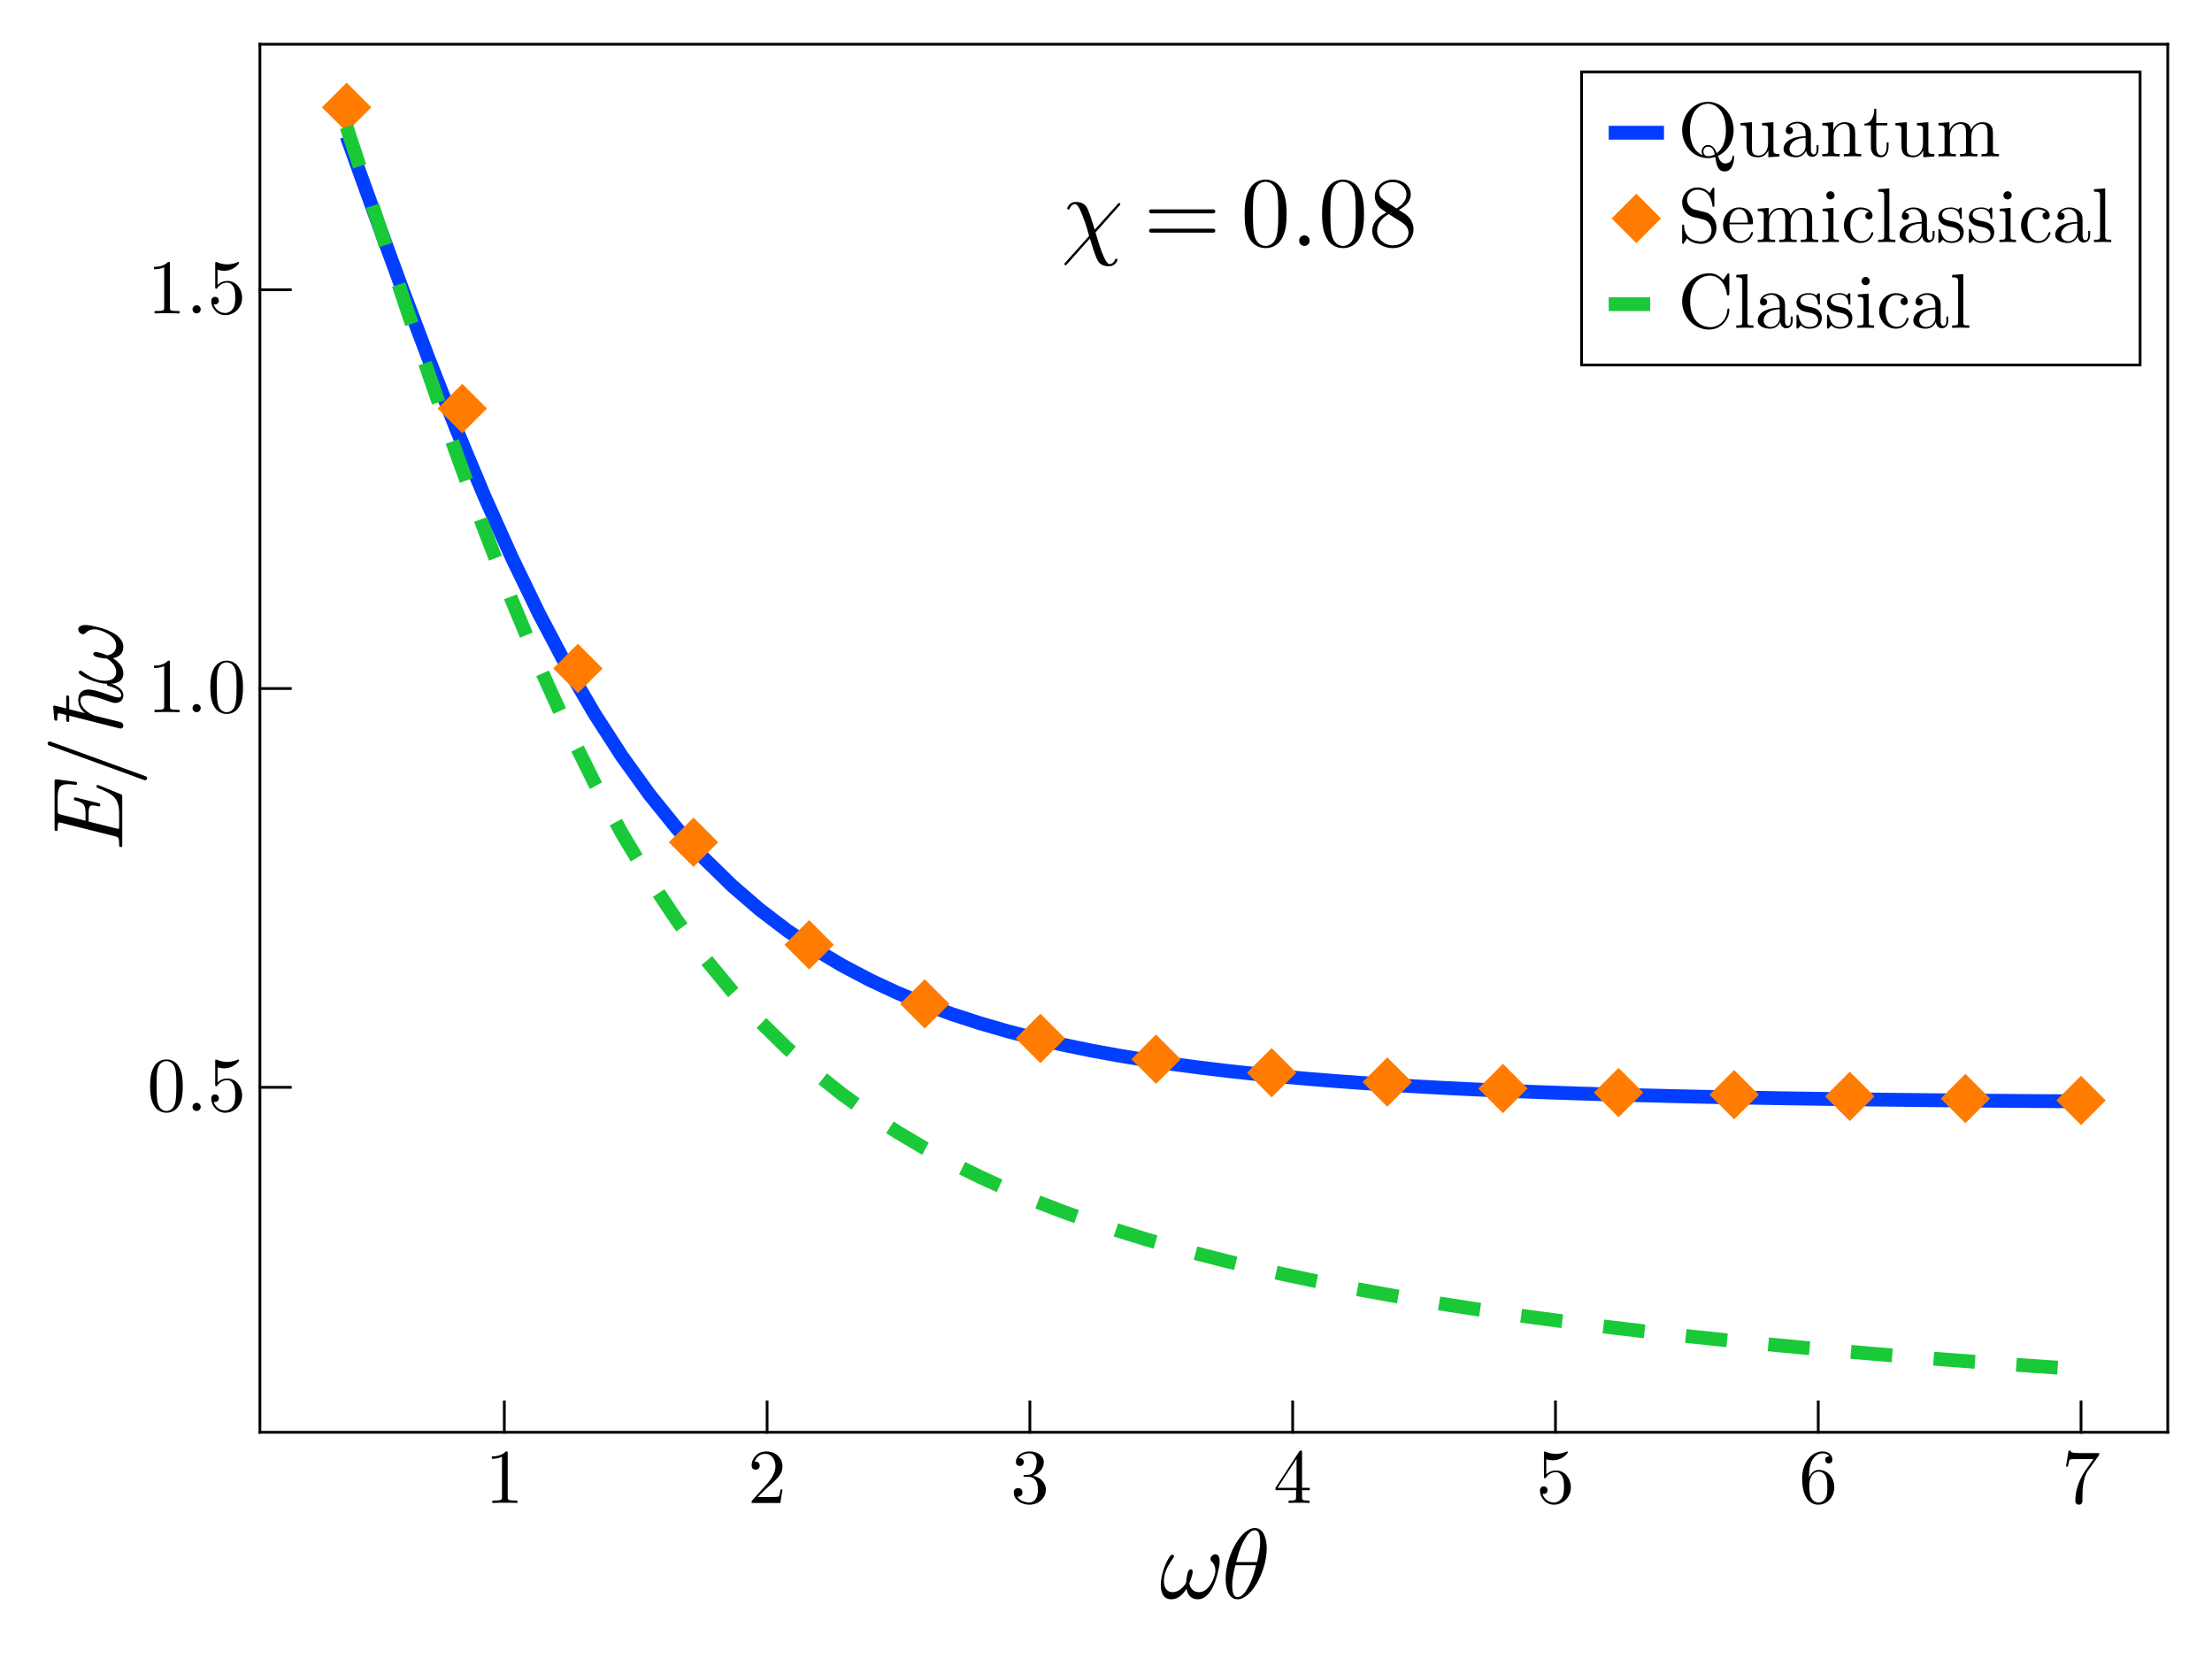 <?xml version="1.0" encoding="UTF-8"?>
<svg xmlns="http://www.w3.org/2000/svg" xmlns:xlink="http://www.w3.org/1999/xlink" width="600pt" height="450pt" viewBox="0 0 600 450" version="1.1">
<defs>
<g>
<symbol overflow="visible" id="glyph0-0-wFSMf6mj">
<path style="stroke:none;" d=""/>
</symbol>
<symbol overflow="visible" id="glyph0-1-wFSMf6mj">
<path style="stroke:none;" d="M 16.312 -10.047 C 16.312 -10.75 16.172 -11.344 15.766 -11.688 C 15.609 -11.859 15.391 -11.938 15.141 -11.938 C 14.828 -11.938 14.469 -11.766 14.203 -11.5 C 13.953 -11.234 13.828 -10.938 13.828 -10.641 C 13.828 -10.375 13.938 -10.156 14.125 -9.969 C 14.797 -9.375 15.141 -8.531 15.141 -7.594 C 15.141 -7.266 15.125 -6.906 15.031 -6.594 C 14.422 -4.125 12.859 -1.641 10.719 -1.641 C 9.203 -1.641 8.312 -2.672 8.078 -4.078 C 8.422 -4.828 8.688 -5.641 8.891 -6.453 C 8.938 -6.703 8.984 -6.938 8.984 -7.156 C 8.984 -7.562 8.859 -7.859 8.484 -7.859 C 7.969 -7.859 7.688 -7.188 7.562 -6.594 C 7.344 -5.75 7.234 -4.938 7.203 -4.156 C 6.312 -2.703 5.016 -1.641 3.531 -1.641 C 1.891 -1.641 1.188 -3 1.188 -4.703 C 1.188 -5.234 1.266 -5.859 1.406 -6.453 C 1.812 -8.078 2.781 -9.578 3.812 -11.016 C 3.891 -11.125 3.938 -11.266 3.938 -11.359 C 3.938 -11.531 3.828 -11.656 3.703 -11.75 C 3.625 -11.797 3.531 -11.797 3.453 -11.797 C 3.297 -11.797 3.109 -11.719 2.969 -11.562 C 1.859 -10.016 1.188 -8.281 0.75 -6.594 C 0.484 -5.562 0.344 -4.516 0.344 -3.562 C 0.344 -1.375 1.141 0.297 3.188 0.297 C 4.891 0.297 6.297 -0.891 7.312 -2.562 C 7.609 -0.891 8.562 0.297 10.375 0.297 C 13.172 0.297 14.875 -3.188 15.688 -6.453 C 15.984 -7.609 16.312 -8.969 16.312 -10.047 Z M 16.312 -10.047 "/>
</symbol>
<symbol overflow="visible" id="glyph0-2-wFSMf6mj">
<path style="stroke:none;" d="M 19.5 -9.375 C 19.5 -9.672 19.25 -9.906 18.953 -9.906 L 2.047 -9.906 C 1.75 -9.906 1.516 -9.672 1.516 -9.375 C 1.516 -9.078 1.75 -8.828 2.047 -8.828 L 18.953 -8.828 C 19.25 -8.828 19.5 -9.078 19.5 -9.375 Z M 19.5 -4.125 C 19.5 -4.422 19.25 -4.672 18.953 -4.672 L 2.047 -4.672 C 1.75 -4.672 1.516 -4.422 1.516 -4.125 C 1.516 -3.828 1.75 -3.594 2.047 -3.594 L 18.953 -3.594 C 19.25 -3.594 19.5 -3.828 19.5 -4.125 Z M 19.5 -4.125 "/>
</symbol>
<symbol overflow="visible" id="glyph0-3-wFSMf6mj">
<path style="stroke:none;" d="M 12.422 -8.641 C 12.422 -10.797 12.281 -12.953 11.344 -14.953 C 10.094 -17.547 7.891 -17.984 6.75 -17.984 C 5.125 -17.984 3.156 -17.281 2.047 -14.766 C 1.188 -12.906 1.047 -10.797 1.047 -8.641 C 1.047 -6.609 1.156 -4.188 2.266 -2.141 C 3.422 0.047 5.406 0.594 6.719 0.594 C 8.188 0.594 10.234 0.031 11.422 -2.531 C 12.281 -4.406 12.422 -6.5 12.422 -8.641 Z M 10.172 -8.969 C 10.172 -6.938 10.172 -5.109 9.875 -3.375 C 9.484 -0.812 7.938 0 6.719 0 C 5.672 0 4.078 -0.672 3.594 -3.266 C 3.297 -4.891 3.297 -7.375 3.297 -8.969 C 3.297 -10.688 3.297 -12.469 3.516 -13.938 C 4.016 -17.141 6.047 -17.391 6.719 -17.391 C 7.609 -17.391 9.391 -16.906 9.906 -14.234 C 10.172 -12.719 10.172 -10.672 10.172 -8.969 Z M 10.172 -8.969 "/>
</symbol>
<symbol overflow="visible" id="glyph1-0-wFSMf6mj">
<path style="stroke:none;" d=""/>
</symbol>
<symbol overflow="visible" id="glyph1-1-wFSMf6mj">
<path style="stroke:none;" d="M 12.281 -13.5 C 12.281 -15.281 11.797 -19.031 9.047 -19.031 C 5.297 -19.031 1.141 -11.422 1.141 -5.234 C 1.141 -2.703 1.922 0.297 4.375 0.297 C 8.188 0.297 12.281 -7.453 12.281 -13.5 Z M 10.5 -15.172 C 10.5 -13.844 10.281 -12.469 9.641 -9.797 L 4 -9.797 C 4.453 -11.531 5 -13.688 6.078 -15.609 C 6.797 -16.922 7.797 -18.438 9.016 -18.438 C 10.344 -18.438 10.5 -16.719 10.5 -15.172 Z M 9.391 -8.938 C 9.094 -7.688 8.531 -5.406 7.5 -3.453 C 6.562 -1.625 5.531 -0.297 4.375 -0.297 C 3.484 -0.297 2.922 -1.078 2.922 -3.594 C 2.922 -4.719 3.078 -6.297 3.781 -8.938 Z M 9.391 -8.938 "/>
</symbol>
<symbol overflow="visible" id="glyph2-0-wFSMf6mj">
<path style="stroke:none;" d=""/>
</symbol>
<symbol overflow="visible" id="glyph2-1-wFSMf6mj">
<path style="stroke:none;" d="M 8.797 0 L 8.797 -0.656 L 8.125 -0.656 C 6.234 -0.656 6.172 -0.875 6.172 -1.656 L 6.172 -13.438 C 6.172 -13.938 6.172 -13.984 5.688 -13.984 C 4.391 -12.641 2.547 -12.641 1.875 -12.641 L 1.875 -11.984 C 2.281 -11.984 3.531 -11.984 4.625 -12.531 L 4.625 -1.656 C 4.625 -0.906 4.562 -0.656 2.672 -0.656 L 2 -0.656 L 2 0 C 2.734 -0.062 4.562 -0.062 5.391 -0.062 C 6.234 -0.062 8.062 -0.062 8.797 0 Z M 8.797 0 "/>
</symbol>
<symbol overflow="visible" id="glyph2-2-wFSMf6mj">
<path style="stroke:none;" d="M 9.422 -3.656 L 8.906 -3.656 C 8.797 -3.031 8.656 -2.094 8.438 -1.781 C 8.297 -1.609 6.906 -1.609 6.453 -1.609 L 2.672 -1.609 L 4.891 -3.781 C 8.172 -6.672 9.422 -7.812 9.422 -9.906 C 9.422 -12.312 7.531 -13.984 4.984 -13.984 C 2.609 -13.984 1.047 -12.047 1.047 -10.188 C 1.047 -9.016 2.094 -9.016 2.156 -9.016 C 2.516 -9.016 3.25 -9.266 3.25 -10.125 C 3.25 -10.672 2.875 -11.219 2.141 -11.219 C 1.969 -11.219 1.938 -11.219 1.875 -11.188 C 2.359 -12.562 3.484 -13.328 4.703 -13.328 C 6.609 -13.328 7.516 -11.641 7.516 -9.906 C 7.516 -8.234 6.469 -6.578 5.312 -5.266 L 1.281 -0.781 C 1.047 -0.547 1.047 -0.5 1.047 0 L 8.844 0 Z M 9.422 -3.656 "/>
</symbol>
<symbol overflow="visible" id="glyph2-3-wFSMf6mj">
<path style="stroke:none;" d="M 9.594 -3.594 C 9.594 -5.312 8.281 -6.953 6.094 -7.391 C 7.812 -7.953 9.031 -9.422 9.031 -11.094 C 9.031 -12.812 7.188 -13.984 5.172 -13.984 C 3.047 -13.984 1.453 -12.719 1.453 -11.125 C 1.453 -10.438 1.906 -10.031 2.516 -10.031 C 3.172 -10.031 3.594 -10.5 3.594 -11.109 C 3.594 -12.156 2.609 -12.156 2.281 -12.156 C 2.938 -13.188 4.328 -13.469 5.078 -13.469 C 5.938 -13.469 7.094 -13 7.094 -11.109 C 7.094 -10.859 7.062 -9.641 6.516 -8.719 C 5.875 -7.703 5.172 -7.641 4.641 -7.625 C 4.469 -7.609 3.969 -7.562 3.828 -7.562 C 3.656 -7.531 3.5 -7.516 3.5 -7.312 C 3.5 -7.078 3.656 -7.078 4.016 -7.078 L 4.938 -7.078 C 6.656 -7.078 7.438 -5.656 7.438 -3.594 C 7.438 -0.734 5.984 -0.125 5.062 -0.125 C 4.156 -0.125 2.578 -0.484 1.844 -1.719 C 2.578 -1.609 3.234 -2.078 3.234 -2.875 C 3.234 -3.641 2.672 -4.047 2.062 -4.047 C 1.547 -4.047 0.875 -3.766 0.875 -2.828 C 0.875 -0.922 2.828 0.469 5.125 0.469 C 7.688 0.469 9.594 -1.453 9.594 -3.594 Z M 9.594 -3.594 "/>
</symbol>
<symbol overflow="visible" id="glyph2-4-wFSMf6mj">
<path style="stroke:none;" d="M 9.594 -4.281 C 9.594 -6.953 7.734 -8.969 5.391 -8.969 C 3.969 -8.969 3.188 -7.891 2.766 -6.891 L 2.766 -7.391 C 2.766 -12.703 5.375 -13.469 6.453 -13.469 C 6.953 -13.469 7.828 -13.328 8.297 -12.625 C 7.984 -12.625 7.141 -12.625 7.141 -11.672 C 7.141 -11.031 7.641 -10.703 8.109 -10.703 C 8.438 -10.703 9.078 -10.906 9.078 -11.719 C 9.078 -12.984 8.141 -13.984 6.406 -13.984 C 3.719 -13.984 0.875 -11.281 0.875 -6.641 C 0.875 -1.031 3.312 0.469 5.266 0.469 C 7.609 0.469 9.594 -1.516 9.594 -4.281 Z M 7.703 -4.312 C 7.703 -3.297 7.703 -2.25 7.344 -1.484 C 6.719 -0.234 5.75 -0.125 5.266 -0.125 C 3.953 -0.125 3.312 -1.391 3.188 -1.703 C 2.812 -2.688 2.812 -4.375 2.812 -4.75 C 2.812 -6.391 3.484 -8.484 5.375 -8.484 C 5.719 -8.484 6.672 -8.484 7.328 -7.188 C 7.703 -6.406 7.703 -5.328 7.703 -4.312 Z M 7.703 -4.312 "/>
</symbol>
<symbol overflow="visible" id="glyph2-5-wFSMf6mj">
<path style="stroke:none;" d="M 10.188 -13.531 L 5.078 -13.531 C 2.516 -13.531 2.484 -13.797 2.391 -14.203 L 1.875 -14.203 L 1.172 -9.875 L 1.703 -9.875 C 1.766 -10.203 1.953 -11.531 2.219 -11.781 C 2.375 -11.906 4.016 -11.906 4.281 -11.906 L 8.625 -11.906 L 6.281 -8.594 C 4.391 -5.75 3.703 -2.828 3.703 -0.688 C 3.703 -0.484 3.703 0.469 4.656 0.469 C 5.625 0.469 5.625 -0.484 5.625 -0.688 L 5.625 -1.766 C 5.625 -2.922 5.688 -4.078 5.859 -5.203 C 5.938 -5.688 6.234 -7.5 7.156 -8.797 L 10 -12.781 C 10.188 -13.047 10.188 -13.078 10.188 -13.531 Z M 10.188 -13.531 "/>
</symbol>
<symbol overflow="visible" id="glyph2-6-wFSMf6mj">
<path style="stroke:none;" d="M 9.656 -6.719 C 9.656 -8.406 9.562 -10.078 8.812 -11.641 C 7.859 -13.656 6.125 -13.984 5.25 -13.984 C 3.984 -13.984 2.453 -13.438 1.594 -11.484 C 0.922 -10.031 0.812 -8.406 0.812 -6.719 C 0.812 -5.141 0.906 -3.25 1.766 -1.656 C 2.672 0.047 4.203 0.469 5.234 0.469 C 6.359 0.469 7.953 0.016 8.891 -1.969 C 9.562 -3.422 9.656 -5.062 9.656 -6.719 Z M 7.922 -6.969 C 7.922 -5.391 7.922 -3.969 7.688 -2.625 C 7.375 -0.625 6.172 0 5.234 0 C 4.406 0 3.172 -0.531 2.797 -2.547 C 2.562 -3.797 2.562 -5.734 2.562 -6.969 C 2.562 -8.312 2.562 -9.703 2.734 -10.844 C 3.125 -13.328 4.703 -13.531 5.234 -13.531 C 5.922 -13.531 7.312 -13.141 7.703 -11.062 C 7.922 -9.891 7.922 -8.297 7.922 -6.969 Z M 7.922 -6.969 "/>
</symbol>
<symbol overflow="visible" id="glyph2-7-wFSMf6mj">
<path style="stroke:none;" d="M 9.422 -4.219 C 9.422 -6.719 7.703 -8.812 5.438 -8.812 C 4.438 -8.812 3.531 -8.484 2.766 -7.75 L 2.766 -11.844 C 3.188 -11.719 3.891 -11.578 4.562 -11.578 C 7.141 -11.578 8.609 -13.484 8.609 -13.75 C 8.609 -13.875 8.547 -13.984 8.406 -13.984 C 8.406 -13.984 8.344 -13.984 8.234 -13.922 C 7.812 -13.734 6.781 -13.312 5.375 -13.312 C 4.531 -13.312 3.562 -13.469 2.578 -13.906 C 2.422 -13.969 2.328 -13.969 2.328 -13.969 C 2.125 -13.969 2.125 -13.797 2.125 -13.469 L 2.125 -7.25 C 2.125 -6.859 2.125 -6.703 2.422 -6.703 C 2.562 -6.703 2.609 -6.766 2.688 -6.891 C 2.922 -7.219 3.703 -8.359 5.391 -8.359 C 6.484 -8.359 7.016 -7.391 7.188 -7.016 C 7.516 -6.234 7.562 -5.422 7.562 -4.375 C 7.562 -3.641 7.562 -2.375 7.062 -1.484 C 6.547 -0.672 5.781 -0.125 4.812 -0.125 C 3.281 -0.125 2.078 -1.234 1.719 -2.484 C 1.781 -2.453 1.844 -2.438 2.078 -2.438 C 2.766 -2.438 3.125 -2.969 3.125 -3.469 C 3.125 -3.969 2.766 -4.5 2.078 -4.5 C 1.781 -4.5 1.047 -4.344 1.047 -3.375 C 1.047 -1.578 2.5 0.469 4.844 0.469 C 7.281 0.469 9.422 -1.547 9.422 -4.219 Z M 9.422 -4.219 "/>
</symbol>
<symbol overflow="visible" id="glyph3-0-wFSMf6mj">
<path style="stroke:none;" d=""/>
</symbol>
<symbol overflow="visible" id="glyph3-1-wFSMf6mj">
<path style="stroke:none;" d="M 9.891 -3.469 L 9.891 -4.109 L 7.797 -4.109 L 7.797 -13.672 C 7.797 -14.094 7.797 -14.219 7.453 -14.219 C 7.266 -14.219 7.203 -14.219 7.031 -13.969 L 0.594 -4.109 L 0.594 -3.469 L 6.172 -3.469 L 6.172 -1.641 C 6.172 -0.875 6.125 -0.656 4.578 -0.656 L 4.141 -0.656 L 4.141 0 C 5 -0.062 6.094 -0.062 6.969 -0.062 C 7.859 -0.062 8.969 -0.062 9.828 0 L 9.828 -0.656 L 9.391 -0.656 C 7.828 -0.656 7.797 -0.875 7.797 -1.641 L 7.797 -3.469 Z M 6.297 -4.109 L 1.172 -4.109 L 6.297 -11.953 Z M 6.297 -4.109 "/>
</symbol>
<symbol overflow="visible" id="glyph3-2-wFSMf6mj">
<path style="stroke:none;" d="M 4.031 -1.109 C 4.031 -1.719 3.531 -2.219 2.922 -2.219 C 2.312 -2.219 1.812 -1.719 1.812 -1.109 C 1.812 -0.5 2.312 0 2.922 0 C 3.531 0 4.031 -0.5 4.031 -1.109 Z M 4.031 -1.109 "/>
</symbol>
<symbol overflow="visible" id="glyph4-0-wFSMf6mj">
<path style="stroke:none;" d=""/>
</symbol>
<symbol overflow="visible" id="glyph4-1-wFSMf6mj">
<path style="stroke:none;" d="M 9.422 -4.219 C 9.422 -6.719 7.703 -8.812 5.438 -8.812 C 4.438 -8.812 3.531 -8.484 2.766 -7.75 L 2.766 -11.844 C 3.188 -11.719 3.891 -11.578 4.562 -11.578 C 7.141 -11.578 8.609 -13.484 8.609 -13.75 C 8.609 -13.875 8.547 -13.984 8.406 -13.984 C 8.406 -13.984 8.344 -13.984 8.234 -13.922 C 7.812 -13.734 6.781 -13.312 5.375 -13.312 C 4.531 -13.312 3.562 -13.469 2.578 -13.906 C 2.422 -13.969 2.328 -13.969 2.328 -13.969 C 2.125 -13.969 2.125 -13.797 2.125 -13.469 L 2.125 -7.25 C 2.125 -6.859 2.125 -6.703 2.422 -6.703 C 2.562 -6.703 2.609 -6.766 2.688 -6.891 C 2.922 -7.219 3.703 -8.359 5.391 -8.359 C 6.484 -8.359 7.016 -7.391 7.188 -7.016 C 7.516 -6.234 7.562 -5.422 7.562 -4.375 C 7.562 -3.641 7.562 -2.375 7.062 -1.484 C 6.547 -0.672 5.781 -0.125 4.812 -0.125 C 3.281 -0.125 2.078 -1.234 1.719 -2.484 C 1.781 -2.453 1.844 -2.438 2.078 -2.438 C 2.766 -2.438 3.125 -2.969 3.125 -3.469 C 3.125 -3.969 2.766 -4.5 2.078 -4.5 C 1.781 -4.5 1.047 -4.344 1.047 -3.375 C 1.047 -1.578 2.5 0.469 4.844 0.469 C 7.281 0.469 9.422 -1.547 9.422 -4.219 Z M 9.422 -4.219 "/>
</symbol>
<symbol overflow="visible" id="glyph5-0-wFSMf6mj">
<path style="stroke:none;" d=""/>
</symbol>
<symbol overflow="visible" id="glyph5-1-wFSMf6mj">
<path style="stroke:none;" d="M -6.672 -18.547 C -6.969 -18.547 -6.969 -18.219 -6.969 -18.141 C -6.969 -17.844 -6.938 -17.812 -6.312 -17.578 C -2.594 -16.016 -0.844 -15.062 -0.844 -10.766 L -0.844 -7.484 C -0.844 -6.641 -0.922 -6.641 -1.109 -6.641 C -1.266 -6.641 -1.531 -6.719 -1.703 -6.75 L -9.125 -8.609 L -9.125 -10.969 C -9.125 -12.797 -8.688 -12.984 -7.969 -12.984 C -7.781 -12.984 -7.375 -12.953 -6.594 -12.75 C -6.594 -12.75 -6.375 -12.688 -6.297 -12.688 C -5.969 -12.688 -5.969 -12.953 -5.969 -13.125 C -5.969 -13.422 -6.016 -13.5 -6.5 -13.609 L -12.453 -15.094 C -12.531 -15.125 -12.797 -15.172 -12.797 -15.172 C -13.125 -15.172 -13.125 -14.844 -13.125 -14.734 C -13.125 -14.391 -13.047 -14.391 -12.469 -14.234 C -10.562 -13.719 -9.969 -13.203 -9.969 -11.016 L -9.969 -8.828 L -16.609 -10.469 C -17.5 -10.688 -17.516 -10.875 -17.516 -11.766 L -17.516 -15.141 C -17.516 -18.062 -16.719 -18.734 -14.797 -18.734 C -14.062 -18.734 -13.719 -18.688 -13.062 -18.609 C -12.938 -18.578 -12.688 -18.547 -12.609 -18.547 C -12.281 -18.547 -12.281 -18.844 -12.281 -18.953 C -12.281 -19.328 -12.391 -19.359 -12.875 -19.406 L -17.656 -20.031 C -18.359 -20.109 -18.359 -19.953 -18.359 -19.391 L -18.359 -6.781 C -18.359 -6.312 -18.359 -6.047 -17.875 -6.047 C -17.516 -6.047 -17.516 -6.234 -17.516 -6.781 C -17.516 -8.344 -17.312 -8.344 -17.062 -8.344 C -17.062 -8.344 -16.844 -8.344 -16.438 -8.234 L -1.969 -4.609 C -1.047 -4.406 -0.844 -4.234 -0.844 -2.406 C -0.844 -1.969 -0.844 -1.672 -0.328 -1.672 C 0 -1.672 0 -1.922 0 -2.344 L 0 -15.281 C 0 -15.828 -0.031 -15.844 -0.438 -16.031 L -6.344 -18.438 C -6.406 -18.469 -6.672 -18.547 -6.672 -18.547 Z M -6.672 -18.547 "/>
</symbol>
<symbol overflow="visible" id="glyph5-2-wFSMf6mj">
<path style="stroke:none;" d="M -3.859 -14.438 C -4.125 -14.438 -4.125 -14.234 -4.125 -14.047 C -4.125 -13.688 -4.078 -13.688 -3.672 -13.578 C -2.938 -13.359 -0.297 -12.641 -0.297 -11.062 C -0.297 -10.5 -0.703 -10.469 -1.078 -10.469 C -1.75 -10.469 -2.453 -10.75 -3.109 -10.969 C -4.531 -11.5 -7.562 -12.609 -9.125 -12.609 C -11.344 -12.609 -11.938 -11.125 -11.938 -9.797 C -11.938 -7.984 -10.984 -7.047 -10.172 -6.203 L -14.391 -7.266 L -14.391 -10.5 C -14.391 -10.719 -14.547 -10.969 -14.797 -11.016 C -15.016 -11.062 -15.203 -10.938 -15.203 -10.719 L -15.203 -7.484 L -18.062 -8.188 C -18.141 -8.203 -18.406 -8.266 -18.406 -8.266 C -18.656 -8.266 -18.734 -8.094 -18.734 -7.891 C -18.734 -7.797 -18.719 -7.531 -18.688 -7.453 L -18.469 -4.781 C -18.438 -4.453 -18.406 -4.156 -17.906 -4.156 C -17.609 -4.156 -17.609 -4.422 -17.609 -4.812 C -17.609 -6.109 -17.422 -6.156 -17.141 -6.156 C -17.062 -6.156 -16.688 -6.078 -16.688 -6.078 L -15.203 -5.703 L -15.203 -4.312 C -15.203 -4.109 -15.016 -3.859 -14.797 -3.812 C -14.547 -3.75 -14.391 -3.891 -14.391 -4.109 L -14.391 -5.516 L -0.75 -2.078 C -0.703 -2.047 -0.406 -2.031 -0.406 -2.031 C -0.109 -2.031 0.297 -2.266 0.297 -2.781 C 0.297 -3.344 -0.156 -3.703 -0.453 -3.781 L -5.125 -4.938 C -5.719 -5.078 -6.297 -5.234 -6.891 -5.375 C -7.859 -5.609 -7.906 -5.641 -8.781 -6.125 C -9.641 -6.672 -11.344 -7.828 -11.344 -9.719 C -11.344 -10.906 -10.125 -10.969 -9.562 -10.969 C -7.891 -10.969 -4.672 -9.781 -3.594 -9.391 C -2.672 -9.047 -2.438 -8.969 -1.859 -8.969 C -0.672 -8.969 0.297 -9.719 0.297 -11.016 C 0.297 -13.531 -3.719 -14.438 -3.859 -14.438 Z M -3.859 -14.438 "/>
</symbol>
<symbol overflow="visible" id="glyph6-0-wFSMf6mj">
<path style="stroke:none;" d=""/>
</symbol>
<symbol overflow="visible" id="glyph6-1-wFSMf6mj">
<path style="stroke:none;" d="M -19.703 -12.016 C -20 -12.016 -20.25 -11.766 -20.25 -11.469 C -20.25 -11.234 -20.109 -11.047 -19.906 -10.969 L 6.016 -1.531 C 6.078 -1.516 6.156 -1.516 6.203 -1.516 C 6.5 -1.516 6.75 -1.75 6.75 -2.047 C 6.75 -2.297 6.609 -2.484 6.406 -2.562 L -19.516 -11.984 C -19.578 -12.016 -19.656 -12.016 -19.703 -12.016 Z M -19.703 -12.016 "/>
</symbol>
<symbol overflow="visible" id="glyph6-2-wFSMf6mj">
<path style="stroke:none;" d="M -10.047 -16.312 C -10.75 -16.312 -11.344 -16.172 -11.688 -15.766 C -11.859 -15.609 -11.938 -15.391 -11.938 -15.141 C -11.938 -14.828 -11.766 -14.469 -11.5 -14.203 C -11.234 -13.953 -10.938 -13.828 -10.641 -13.828 C -10.375 -13.828 -10.156 -13.938 -9.969 -14.125 C -9.375 -14.797 -8.531 -15.141 -7.594 -15.141 C -7.266 -15.141 -6.906 -15.125 -6.594 -15.031 C -4.125 -14.422 -1.641 -12.859 -1.641 -10.719 C -1.641 -9.203 -2.672 -8.312 -4.078 -8.078 C -4.828 -8.422 -5.641 -8.688 -6.453 -8.891 C -6.703 -8.938 -6.938 -8.984 -7.156 -8.984 C -7.562 -8.984 -7.859 -8.859 -7.859 -8.484 C -7.859 -7.969 -7.188 -7.688 -6.594 -7.562 C -5.75 -7.344 -4.938 -7.234 -4.156 -7.203 C -2.703 -6.312 -1.641 -5.016 -1.641 -3.531 C -1.641 -1.891 -3 -1.188 -4.703 -1.188 C -5.234 -1.188 -5.859 -1.266 -6.453 -1.406 C -8.078 -1.812 -9.578 -2.781 -11.016 -3.812 C -11.125 -3.891 -11.266 -3.938 -11.359 -3.938 C -11.531 -3.938 -11.656 -3.828 -11.75 -3.703 C -11.797 -3.625 -11.797 -3.531 -11.797 -3.453 C -11.797 -3.297 -11.719 -3.109 -11.562 -2.969 C -10.016 -1.859 -8.281 -1.188 -6.594 -0.75 C -5.562 -0.484 -4.516 -0.344 -3.562 -0.344 C -1.375 -0.344 0.297 -1.141 0.297 -3.188 C 0.297 -4.891 -0.891 -6.297 -2.562 -7.312 C -0.891 -7.609 0.297 -8.562 0.297 -10.375 C 0.297 -13.172 -3.188 -14.875 -6.453 -15.688 C -7.609 -15.984 -8.969 -16.312 -10.047 -16.312 Z M -10.047 -16.312 "/>
</symbol>
<symbol overflow="visible" id="glyph7-0-wFSMf6mj">
<path style="stroke:none;" d=""/>
</symbol>
<symbol overflow="visible" id="glyph7-1-wFSMf6mj">
<path style="stroke:none;" d="M 8.797 0 L 8.797 -0.656 L 8.125 -0.656 C 6.234 -0.656 6.172 -0.875 6.172 -1.656 L 6.172 -13.438 C 6.172 -13.938 6.172 -13.984 5.688 -13.984 C 4.391 -12.641 2.547 -12.641 1.875 -12.641 L 1.875 -11.984 C 2.281 -11.984 3.531 -11.984 4.625 -12.531 L 4.625 -1.656 C 4.625 -0.906 4.562 -0.656 2.672 -0.656 L 2 -0.656 L 2 0 C 2.734 -0.062 4.562 -0.062 5.391 -0.062 C 6.234 -0.062 8.062 -0.062 8.797 0 Z M 8.797 0 "/>
</symbol>
<symbol overflow="visible" id="glyph7-2-wFSMf6mj">
<path style="stroke:none;" d="M 9.422 -4.219 C 9.422 -6.719 7.703 -8.812 5.438 -8.812 C 4.438 -8.812 3.531 -8.484 2.766 -7.75 L 2.766 -11.844 C 3.188 -11.719 3.891 -11.578 4.562 -11.578 C 7.141 -11.578 8.609 -13.484 8.609 -13.75 C 8.609 -13.875 8.547 -13.984 8.406 -13.984 C 8.406 -13.984 8.344 -13.984 8.234 -13.922 C 7.812 -13.734 6.781 -13.312 5.375 -13.312 C 4.531 -13.312 3.562 -13.469 2.578 -13.906 C 2.422 -13.969 2.328 -13.969 2.328 -13.969 C 2.125 -13.969 2.125 -13.797 2.125 -13.469 L 2.125 -7.25 C 2.125 -6.859 2.125 -6.703 2.422 -6.703 C 2.562 -6.703 2.609 -6.766 2.688 -6.891 C 2.922 -7.219 3.703 -8.359 5.391 -8.359 C 6.484 -8.359 7.016 -7.391 7.188 -7.016 C 7.516 -6.234 7.562 -5.422 7.562 -4.375 C 7.562 -3.641 7.562 -2.375 7.062 -1.484 C 6.547 -0.672 5.781 -0.125 4.812 -0.125 C 3.281 -0.125 2.078 -1.234 1.719 -2.484 C 1.781 -2.453 1.844 -2.438 2.078 -2.438 C 2.766 -2.438 3.125 -2.969 3.125 -3.469 C 3.125 -3.969 2.766 -4.5 2.078 -4.5 C 1.781 -4.5 1.047 -4.344 1.047 -3.375 C 1.047 -1.578 2.5 0.469 4.844 0.469 C 7.281 0.469 9.422 -1.547 9.422 -4.219 Z M 9.422 -4.219 "/>
</symbol>
<symbol overflow="visible" id="glyph7-3-wFSMf6mj">
<path style="stroke:none;" d="M 10.484 -3.906 C 10.484 -6 9.094 -7.734 7.328 -8.141 L 4.641 -8.797 C 3.344 -9.109 2.516 -10.25 2.516 -11.469 C 2.516 -12.938 3.656 -14.219 5.297 -14.219 C 8.797 -14.219 9.266 -10.766 9.391 -9.828 C 9.406 -9.703 9.406 -9.578 9.641 -9.578 C 9.906 -9.578 9.906 -9.688 9.906 -10.078 L 9.906 -14.297 C 9.906 -14.656 9.906 -14.812 9.688 -14.812 C 9.531 -14.812 9.516 -14.781 9.359 -14.531 L 8.625 -13.328 C 8 -13.938 7.141 -14.812 5.266 -14.812 C 2.938 -14.812 1.172 -12.953 1.172 -10.734 C 1.172 -8.984 2.281 -7.453 3.922 -6.891 C 4.156 -6.797 5.234 -6.547 6.703 -6.188 C 7.266 -6.047 7.891 -5.906 8.484 -5.125 C 8.922 -4.578 9.141 -3.891 9.141 -3.188 C 9.141 -1.703 8.078 -0.188 6.328 -0.188 C 5.719 -0.188 4.109 -0.297 3 -1.328 C 1.781 -2.453 1.719 -3.797 1.703 -4.562 C 1.688 -4.766 1.516 -4.766 1.453 -4.766 C 1.172 -4.766 1.172 -4.625 1.172 -4.234 L 1.172 -0.047 C 1.172 0.312 1.172 0.469 1.406 0.469 C 1.547 0.469 1.578 0.422 1.719 0.188 C 1.719 0.188 1.781 0.109 2.484 -1.016 C 3.125 -0.297 4.469 0.469 6.344 0.469 C 8.797 0.469 10.484 -1.594 10.484 -3.906 Z M 10.484 -3.906 "/>
</symbol>
<symbol overflow="visible" id="glyph7-4-wFSMf6mj">
<path style="stroke:none;" d="M 8.719 -2.5 C 8.719 -2.703 8.547 -2.75 8.438 -2.75 C 8.25 -2.75 8.219 -2.625 8.172 -2.453 C 7.438 -0.297 5.547 -0.297 5.328 -0.297 C 4.281 -0.297 3.438 -0.922 2.969 -1.703 C 2.328 -2.703 2.328 -4.094 2.328 -4.844 L 8.188 -4.844 C 8.656 -4.844 8.719 -4.844 8.719 -5.297 C 8.719 -7.375 7.578 -9.406 4.953 -9.406 C 2.516 -9.406 0.594 -7.25 0.594 -4.625 C 0.594 -1.812 2.797 0.234 5.203 0.234 C 7.766 0.234 8.719 -2.094 8.719 -2.5 Z M 7.328 -5.297 L 2.359 -5.297 C 2.484 -8.422 4.234 -8.953 4.953 -8.953 C 7.125 -8.953 7.328 -6.109 7.328 -5.297 Z M 7.328 -5.297 "/>
</symbol>
<symbol overflow="visible" id="glyph7-5-wFSMf6mj">
<path style="stroke:none;" d="M 17.078 0 L 17.078 -0.656 C 15.984 -0.656 15.453 -0.656 15.438 -1.281 L 15.438 -5.297 C 15.438 -7.094 15.438 -7.75 14.781 -8.5 C 14.484 -8.859 13.797 -9.281 12.578 -9.281 C 10.812 -9.281 9.891 -8.016 9.531 -7.219 C 9.234 -9.047 7.688 -9.281 6.734 -9.281 C 5.203 -9.281 4.219 -8.375 3.641 -7.078 L 3.641 -9.281 L 0.672 -9.047 L 0.672 -8.406 C 2.141 -8.406 2.312 -8.25 2.312 -7.219 L 2.312 -1.594 C 2.312 -0.656 2.078 -0.656 0.672 -0.656 L 0.672 0 L 3.047 -0.062 L 5.391 0 L 5.391 -0.656 C 3.984 -0.656 3.766 -0.656 3.766 -1.594 L 3.766 -5.453 C 3.766 -7.641 5.25 -8.812 6.594 -8.812 C 7.922 -8.812 8.141 -7.688 8.141 -6.484 L 8.141 -1.594 C 8.141 -0.656 7.922 -0.656 6.516 -0.656 L 6.516 0 L 8.891 -0.062 L 11.234 0 L 11.234 -0.656 C 9.828 -0.656 9.594 -0.656 9.594 -1.594 L 9.594 -5.453 C 9.594 -7.641 11.094 -8.812 12.438 -8.812 C 13.75 -8.812 13.984 -7.688 13.984 -6.484 L 13.984 -1.594 C 13.984 -0.656 13.75 -0.656 12.344 -0.656 L 12.344 0 L 14.719 -0.062 Z M 17.078 0 "/>
</symbol>
<symbol overflow="visible" id="glyph7-6-wFSMf6mj">
<path style="stroke:none;" d="M 5.188 0 L 5.188 -0.656 C 3.797 -0.656 3.719 -0.75 3.719 -1.578 L 3.719 -9.281 L 0.781 -9.047 L 0.781 -8.406 C 2.141 -8.406 2.328 -8.281 2.328 -7.25 L 2.328 -1.594 C 2.328 -0.656 2.094 -0.656 0.688 -0.656 L 0.688 0 L 3 -0.062 C 3.734 -0.062 4.469 -0.016 5.188 0 Z M 4.031 -12.688 C 4.031 -13.25 3.547 -13.797 2.922 -13.797 C 2.203 -13.797 1.781 -13.203 1.781 -12.688 C 1.781 -12.109 2.266 -11.578 2.891 -11.578 C 3.609 -11.578 4.031 -12.156 4.031 -12.688 Z M 4.031 -12.688 "/>
</symbol>
<symbol overflow="visible" id="glyph7-7-wFSMf6mj">
<path style="stroke:none;" d="M 5.359 0 L 5.359 -0.656 C 3.953 -0.656 3.719 -0.656 3.719 -1.594 L 3.719 -14.578 L 0.688 -14.344 L 0.688 -13.688 C 2.156 -13.688 2.328 -13.547 2.328 -12.516 L 2.328 -1.594 C 2.328 -0.656 2.094 -0.656 0.688 -0.656 L 0.688 0 L 3.031 -0.062 Z M 5.359 0 "/>
</symbol>
<symbol overflow="visible" id="glyph7-8-wFSMf6mj">
<path style="stroke:none;" d="M 7.562 -2.688 C 7.562 -3.797 6.938 -4.438 6.672 -4.688 C 5.984 -5.359 5.172 -5.516 4.281 -5.688 C 3.109 -5.922 1.703 -6.188 1.703 -7.406 C 1.703 -8.141 2.25 -9.016 4.047 -9.016 C 6.359 -9.016 6.469 -7.125 6.516 -6.469 C 6.531 -6.281 6.766 -6.281 6.766 -6.281 C 7.031 -6.281 7.031 -6.391 7.031 -6.781 L 7.031 -8.906 C 7.031 -9.266 7.031 -9.406 6.797 -9.406 C 6.703 -9.406 6.656 -9.406 6.391 -9.156 C 6.328 -9.078 6.109 -8.891 6.031 -8.812 C 5.234 -9.406 4.375 -9.406 4.047 -9.406 C 1.484 -9.406 0.688 -8 0.688 -6.828 C 0.688 -6.094 1.031 -5.5 1.594 -5.047 C 2.266 -4.5 2.859 -4.375 4.375 -4.078 C 4.828 -3.984 6.547 -3.656 6.547 -2.141 C 6.547 -1.078 5.812 -0.234 4.172 -0.234 C 2.422 -0.234 1.656 -1.422 1.266 -3.219 C 1.203 -3.484 1.172 -3.562 0.969 -3.562 C 0.688 -3.562 0.688 -3.422 0.688 -3.047 L 0.688 -0.266 C 0.688 0.078 0.688 0.234 0.922 0.234 C 1.031 0.234 1.047 0.203 1.453 -0.188 C 1.484 -0.234 1.484 -0.266 1.875 -0.672 C 2.797 0.203 3.734 0.234 4.172 0.234 C 6.594 0.234 7.562 -1.172 7.562 -2.688 Z M 7.562 -2.688 "/>
</symbol>
<symbol overflow="visible" id="glyph7-9-wFSMf6mj">
<path style="stroke:none;" d="M 10.141 -1.875 L 10.141 -3.047 L 9.625 -3.047 L 9.625 -1.875 C 9.625 -0.656 9.094 -0.531 8.859 -0.531 C 8.172 -0.531 8.078 -1.469 8.078 -1.578 L 8.078 -5.781 C 8.078 -6.656 8.078 -7.469 7.328 -8.25 C 6.516 -9.078 5.453 -9.406 4.453 -9.406 C 2.734 -9.406 1.281 -8.422 1.281 -7.031 C 1.281 -6.406 1.703 -6.047 2.25 -6.047 C 2.828 -6.047 3.219 -6.469 3.219 -7.016 C 3.219 -7.266 3.109 -7.953 2.141 -7.984 C 2.703 -8.719 3.734 -8.953 4.406 -8.953 C 5.438 -8.953 6.641 -8.125 6.641 -6.266 L 6.641 -5.484 C 5.562 -5.422 4.094 -5.359 2.766 -4.719 C 1.203 -4.016 0.672 -2.922 0.672 -2 C 0.672 -0.297 2.703 0.234 4.031 0.234 C 5.422 0.234 6.391 -0.609 6.781 -1.594 C 6.859 -0.75 7.438 0.125 8.422 0.125 C 8.859 0.125 10.141 -0.172 10.141 -1.875 Z M 6.641 -2.938 C 6.641 -0.938 5.125 -0.234 4.172 -0.234 C 3.156 -0.234 2.281 -0.969 2.281 -2.016 C 2.281 -3.172 3.172 -4.906 6.641 -5.047 Z M 6.641 -2.938 "/>
</symbol>
<symbol overflow="visible" id="glyph7-1-wFSMf6mj0">
<path style="stroke:none;" d="M 13.969 -4.891 C 13.969 -5.109 13.969 -5.25 13.688 -5.25 C 13.469 -5.25 13.469 -5.125 13.438 -4.906 C 13.266 -1.906 11.031 -0.188 8.734 -0.188 C 7.453 -0.188 3.344 -0.906 3.344 -7.156 C 3.344 -13.438 7.438 -14.156 8.719 -14.156 C 11 -14.156 12.875 -12.25 13.297 -9.172 C 13.328 -8.891 13.328 -8.812 13.625 -8.812 C 13.969 -8.812 13.969 -8.891 13.969 -9.328 L 13.969 -14.297 C 13.969 -14.656 13.969 -14.812 13.734 -14.812 C 13.656 -14.812 13.562 -14.812 13.391 -14.547 L 12.344 -13 C 11.578 -13.75 10.5 -14.812 8.484 -14.812 C 4.562 -14.812 1.172 -11.469 1.172 -7.188 C 1.172 -2.828 4.578 0.469 8.484 0.469 C 11.906 0.469 13.969 -2.453 13.969 -4.891 Z M 13.969 -4.891 "/>
</symbol>
<symbol overflow="visible" id="glyph8-0-wFSMf6mj">
<path style="stroke:none;" d=""/>
</symbol>
<symbol overflow="visible" id="glyph8-1-wFSMf6mj">
<path style="stroke:none;" d="M 4.031 -1.109 C 4.031 -1.719 3.531 -2.219 2.922 -2.219 C 2.312 -2.219 1.812 -1.719 1.812 -1.109 C 1.812 -0.5 2.312 0 2.922 0 C 3.531 0 4.031 -0.5 4.031 -1.109 Z M 4.031 -1.109 "/>
</symbol>
<symbol overflow="visible" id="glyph9-0-wFSMf6mj">
<path style="stroke:none;" d=""/>
</symbol>
<symbol overflow="visible" id="glyph9-1-wFSMf6mj">
<path style="stroke:none;" d="M 16.031 -11.312 C 16.031 -11.469 15.938 -11.641 15.719 -11.641 C 15.547 -11.641 15.438 -11.5 15.281 -11.312 L 9.094 -4.422 C 8.016 -7.859 7.797 -8.531 7.188 -9.969 C 6.891 -10.578 6.297 -11.938 3.922 -11.938 C 2.344 -11.938 1.641 -10.531 1.641 -10.156 C 1.641 -10.156 1.641 -9.875 1.969 -9.875 C 2.219 -9.875 2.266 -10.047 2.328 -10.172 C 2.734 -11.234 3.594 -11.344 3.75 -11.344 C 4.562 -11.344 5.375 -9.281 5.828 -8.094 C 6.703 -5.969 7.562 -2.828 7.562 -2.75 C 7.562 -2.75 7.562 -2.672 7.344 -2.453 L 1.141 4.484 C 0.844 4.781 0.844 4.828 0.844 4.906 C 0.844 5.078 1 5.234 1.156 5.234 C 1.344 5.234 1.484 5.047 1.594 4.938 L 7.781 -2 C 8.641 0.812 8.969 1.859 9.609 3.375 C 9.969 4.188 10.562 5.531 12.953 5.531 C 14.531 5.531 15.25 4.125 15.25 3.781 C 15.25 3.641 15.203 3.484 14.938 3.484 C 14.656 3.484 14.641 3.594 14.547 3.859 C 14.312 4.516 13.641 4.938 13.125 4.938 C 11.75 4.938 9.906 -1.594 9.312 -3.672 L 15.734 -10.875 C 16.031 -11.172 16.031 -11.234 16.031 -11.312 Z M 16.031 -11.312 "/>
</symbol>
<symbol overflow="visible" id="glyph9-2-wFSMf6mj">
<path style="stroke:none;" d="M 5.188 -1.438 C 5.188 -2.219 4.531 -2.859 3.75 -2.859 C 2.969 -2.859 2.328 -2.219 2.328 -1.438 C 2.328 -0.641 2.969 0 3.75 0 C 4.531 0 5.188 -0.641 5.188 -1.438 Z M 5.188 -1.438 "/>
</symbol>
<symbol overflow="visible" id="glyph9-3-wFSMf6mj">
<path style="stroke:none;" d="M 12.344 -4.531 C 12.344 -5.516 12.047 -6.719 11.016 -7.859 C 10.5 -8.422 10.078 -8.688 8.344 -9.781 C 10.281 -10.766 11.609 -12.172 11.609 -13.953 C 11.609 -16.438 9.203 -17.984 6.75 -17.984 C 4.047 -17.984 1.859 -15.984 1.859 -13.469 C 1.859 -12.984 1.922 -11.766 3.047 -10.5 C 3.344 -10.172 4.344 -9.5 5.016 -9.047 C 3.453 -8.266 1.141 -6.75 1.141 -4.078 C 1.141 -1.219 3.891 0.594 6.719 0.594 C 9.781 0.594 12.344 -1.641 12.344 -4.531 Z M 10.422 -13.953 C 10.422 -12.422 9.375 -11.125 7.75 -10.172 L 4.406 -12.344 C 3.156 -13.156 3.047 -14.062 3.047 -14.531 C 3.047 -16.172 4.812 -17.312 6.719 -17.312 C 8.688 -17.312 10.422 -15.906 10.422 -13.953 Z M 10.984 -3.562 C 10.984 -1.562 8.969 -0.156 6.75 -0.156 C 4.422 -0.156 2.484 -1.844 2.484 -4.078 C 2.484 -5.641 3.344 -7.375 5.641 -8.641 L 8.969 -6.531 C 9.719 -6.016 10.984 -5.219 10.984 -3.562 Z M 10.984 -3.562 "/>
</symbol>
<symbol overflow="visible" id="glyph10-0-wFSMf6mj">
<path style="stroke:none;" d=""/>
</symbol>
<symbol overflow="visible" id="glyph10-1-wFSMf6mj">
<path style="stroke:none;" d="M 15.266 0.203 C 15.266 0 15.266 -0.234 15.031 -0.234 C 14.844 -0.234 14.828 -0.062 14.812 0.141 C 14.672 1.281 13.797 1.906 12.891 1.906 C 11.906 1.906 11.375 1.203 10.875 -0.141 C 13.359 -1.266 15.141 -3.953 15.141 -7.125 C 15.141 -11.406 11.969 -14.812 8.141 -14.812 C 4.391 -14.812 1.172 -11.438 1.172 -7.125 C 1.172 -2.875 4.344 0.469 8.172 0.469 C 8.812 0.469 9.562 0.344 10.156 0.141 C 10.484 2.141 10.766 4.078 12.719 4.078 C 14.875 4.078 15.266 1.281 15.266 0.203 Z M 13.047 -7.125 C 13.047 -5.484 12.781 -2.516 10.562 -0.875 C 10.094 -2.062 9.422 -3.109 8.188 -3.109 C 7.125 -3.109 6.469 -2.203 6.469 -1.344 C 6.469 -0.781 6.734 -0.375 6.766 -0.344 C 5.625 -0.75 3.281 -2.281 3.281 -7.125 C 3.281 -12.578 6.219 -14.281 8.141 -14.281 C 10.188 -14.281 13.047 -12.469 13.047 -7.125 Z M 10.016 -0.547 C 9.297 -0.141 8.625 -0.062 8.172 -0.062 C 7.094 -0.062 6.938 -1.031 6.938 -1.344 C 6.938 -1.953 7.375 -2.641 8.188 -2.641 C 9.328 -2.641 9.781 -1.766 10.016 -0.547 Z M 10.016 -0.547 "/>
</symbol>
<symbol overflow="visible" id="glyph10-2-wFSMf6mj">
<path style="stroke:none;" d="M 11.234 0 L 11.234 -0.656 C 9.766 -0.656 9.594 -0.797 9.594 -1.828 L 9.594 -9.281 L 6.516 -9.047 L 6.516 -8.406 C 7.984 -8.406 8.141 -8.25 8.141 -7.219 L 8.141 -3.484 C 8.141 -1.656 7.141 -0.234 5.609 -0.234 C 3.844 -0.234 3.766 -1.219 3.766 -2.312 L 3.766 -9.281 L 0.672 -9.047 L 0.672 -8.406 C 2.312 -8.406 2.312 -8.344 2.312 -6.469 L 2.312 -3.312 C 2.312 -1.688 2.312 0.234 5.5 0.234 C 6.672 0.234 7.609 -0.359 8.219 -1.656 L 8.219 0.234 Z M 11.234 0 "/>
</symbol>
<symbol overflow="visible" id="glyph10-3-wFSMf6mj">
<path style="stroke:none;" d="M 10.141 -1.875 L 10.141 -3.047 L 9.625 -3.047 L 9.625 -1.875 C 9.625 -0.656 9.094 -0.531 8.859 -0.531 C 8.172 -0.531 8.078 -1.469 8.078 -1.578 L 8.078 -5.781 C 8.078 -6.656 8.078 -7.469 7.328 -8.25 C 6.516 -9.078 5.453 -9.406 4.453 -9.406 C 2.734 -9.406 1.281 -8.422 1.281 -7.031 C 1.281 -6.406 1.703 -6.047 2.25 -6.047 C 2.828 -6.047 3.219 -6.469 3.219 -7.016 C 3.219 -7.266 3.109 -7.953 2.141 -7.984 C 2.703 -8.719 3.734 -8.953 4.406 -8.953 C 5.438 -8.953 6.641 -8.125 6.641 -6.266 L 6.641 -5.484 C 5.562 -5.422 4.094 -5.359 2.766 -4.719 C 1.203 -4.016 0.672 -2.922 0.672 -2 C 0.672 -0.297 2.703 0.234 4.031 0.234 C 5.422 0.234 6.391 -0.609 6.781 -1.594 C 6.859 -0.75 7.438 0.125 8.422 0.125 C 8.859 0.125 10.141 -0.172 10.141 -1.875 Z M 6.641 -2.938 C 6.641 -0.938 5.125 -0.234 4.172 -0.234 C 3.156 -0.234 2.281 -0.969 2.281 -2.016 C 2.281 -3.172 3.172 -4.906 6.641 -5.047 Z M 6.641 -2.938 "/>
</symbol>
<symbol overflow="visible" id="glyph10-4-wFSMf6mj">
<path style="stroke:none;" d="M 6.969 -2.609 L 6.969 -3.797 L 6.453 -3.797 L 6.453 -2.641 C 6.453 -1.094 5.812 -0.297 5.047 -0.297 C 3.641 -0.297 3.641 -2.203 3.641 -2.562 L 3.641 -8.406 L 6.641 -8.406 L 6.641 -9.047 L 3.641 -9.047 L 3.641 -12.922 L 3.109 -12.922 C 3.094 -11.188 2.453 -8.953 0.406 -8.859 L 0.406 -8.406 L 2.188 -8.406 L 2.188 -2.609 C 2.188 -0.016 4.141 0.234 4.891 0.234 C 6.391 0.234 6.969 -1.266 6.969 -2.609 Z M 6.969 -2.609 "/>
</symbol>
<symbol overflow="visible" id="glyph11-0-wFSMf6mj">
<path style="stroke:none;" d=""/>
</symbol>
<symbol overflow="visible" id="glyph11-1-wFSMf6mj">
<path style="stroke:none;" d="M 11.234 0 L 11.234 -0.656 C 10.141 -0.656 9.625 -0.656 9.594 -1.281 L 9.594 -5.297 C 9.594 -7.094 9.594 -7.75 8.953 -8.5 C 8.656 -8.859 7.953 -9.281 6.734 -9.281 C 5.203 -9.281 4.219 -8.375 3.641 -7.078 L 3.641 -9.281 L 0.672 -9.047 L 0.672 -8.406 C 2.141 -8.406 2.312 -8.25 2.312 -7.219 L 2.312 -1.594 C 2.312 -0.656 2.078 -0.656 0.672 -0.656 L 0.672 0 L 3.047 -0.062 L 5.391 0 L 5.391 -0.656 C 3.984 -0.656 3.766 -0.656 3.766 -1.594 L 3.766 -5.453 C 3.766 -7.641 5.25 -8.812 6.594 -8.812 C 7.922 -8.812 8.141 -7.688 8.141 -6.484 L 8.141 -1.594 C 8.141 -0.656 7.922 -0.656 6.516 -0.656 L 6.516 0 L 8.891 -0.062 Z M 11.234 0 "/>
</symbol>
<symbol overflow="visible" id="glyph11-2-wFSMf6mj">
<path style="stroke:none;" d="M 11.234 0 L 11.234 -0.656 C 9.766 -0.656 9.594 -0.797 9.594 -1.828 L 9.594 -9.281 L 6.516 -9.047 L 6.516 -8.406 C 7.984 -8.406 8.141 -8.25 8.141 -7.219 L 8.141 -3.484 C 8.141 -1.656 7.141 -0.234 5.609 -0.234 C 3.844 -0.234 3.766 -1.219 3.766 -2.312 L 3.766 -9.281 L 0.672 -9.047 L 0.672 -8.406 C 2.312 -8.406 2.312 -8.344 2.312 -6.469 L 2.312 -3.312 C 2.312 -1.688 2.312 0.234 5.5 0.234 C 6.672 0.234 7.609 -0.359 8.219 -1.656 L 8.219 0.234 Z M 11.234 0 "/>
</symbol>
<symbol overflow="visible" id="glyph12-0-wFSMf6mj">
<path style="stroke:none;" d=""/>
</symbol>
<symbol overflow="visible" id="glyph12-1-wFSMf6mj">
<path style="stroke:none;" d="M 17.078 0 L 17.078 -0.656 C 15.984 -0.656 15.453 -0.656 15.438 -1.281 L 15.438 -5.297 C 15.438 -7.094 15.438 -7.75 14.781 -8.5 C 14.484 -8.859 13.797 -9.281 12.578 -9.281 C 10.812 -9.281 9.891 -8.016 9.531 -7.219 C 9.234 -9.047 7.688 -9.281 6.734 -9.281 C 5.203 -9.281 4.219 -8.375 3.641 -7.078 L 3.641 -9.281 L 0.672 -9.047 L 0.672 -8.406 C 2.141 -8.406 2.312 -8.25 2.312 -7.219 L 2.312 -1.594 C 2.312 -0.656 2.078 -0.656 0.672 -0.656 L 0.672 0 L 3.047 -0.062 L 5.391 0 L 5.391 -0.656 C 3.984 -0.656 3.766 -0.656 3.766 -1.594 L 3.766 -5.453 C 3.766 -7.641 5.25 -8.812 6.594 -8.812 C 7.922 -8.812 8.141 -7.688 8.141 -6.484 L 8.141 -1.594 C 8.141 -0.656 7.922 -0.656 6.516 -0.656 L 6.516 0 L 8.891 -0.062 L 11.234 0 L 11.234 -0.656 C 9.828 -0.656 9.594 -0.656 9.594 -1.594 L 9.594 -5.453 C 9.594 -7.641 11.094 -8.812 12.438 -8.812 C 13.75 -8.812 13.984 -7.688 13.984 -6.484 L 13.984 -1.594 C 13.984 -0.656 13.75 -0.656 12.344 -0.656 L 12.344 0 L 14.719 -0.062 Z M 17.078 0 "/>
</symbol>
<symbol overflow="visible" id="glyph13-0-wFSMf6mj">
<path style="stroke:none;" d=""/>
</symbol>
<symbol overflow="visible" id="glyph13-1-wFSMf6mj">
<path style="stroke:none;" d="M 8.719 -2.5 C 8.719 -2.703 8.5 -2.703 8.438 -2.703 C 8.25 -2.703 8.219 -2.625 8.172 -2.5 C 7.562 -0.547 6.188 -0.297 5.422 -0.297 C 4.312 -0.297 2.453 -1.203 2.453 -4.578 C 2.453 -8 4.172 -8.891 5.297 -8.891 C 5.484 -8.891 6.797 -8.859 7.531 -8.109 C 6.672 -8.047 6.547 -7.406 6.547 -7.141 C 6.547 -6.594 6.938 -6.172 7.516 -6.172 C 8.062 -6.172 8.484 -6.531 8.484 -7.156 C 8.484 -8.594 6.891 -9.406 5.266 -9.406 C 2.641 -9.406 0.719 -7.141 0.719 -4.531 C 0.719 -1.844 2.797 0.234 5.234 0.234 C 8.047 0.234 8.719 -2.281 8.719 -2.5 Z M 8.719 -2.5 "/>
</symbol>
<symbol overflow="visible" id="glyph14-0-wFSMf6mj">
<path style="stroke:none;" d=""/>
</symbol>
<symbol overflow="visible" id="glyph14-1-wFSMf6mj">
<path style="stroke:none;" d="M 10.141 -1.875 L 10.141 -3.047 L 9.625 -3.047 L 9.625 -1.875 C 9.625 -0.656 9.094 -0.531 8.859 -0.531 C 8.172 -0.531 8.078 -1.469 8.078 -1.578 L 8.078 -5.781 C 8.078 -6.656 8.078 -7.469 7.328 -8.25 C 6.516 -9.078 5.453 -9.406 4.453 -9.406 C 2.734 -9.406 1.281 -8.422 1.281 -7.031 C 1.281 -6.406 1.703 -6.047 2.25 -6.047 C 2.828 -6.047 3.219 -6.469 3.219 -7.016 C 3.219 -7.266 3.109 -7.953 2.141 -7.984 C 2.703 -8.719 3.734 -8.953 4.406 -8.953 C 5.438 -8.953 6.641 -8.125 6.641 -6.266 L 6.641 -5.484 C 5.562 -5.422 4.094 -5.359 2.766 -4.719 C 1.203 -4.016 0.672 -2.922 0.672 -2 C 0.672 -0.297 2.703 0.234 4.031 0.234 C 5.422 0.234 6.391 -0.609 6.781 -1.594 C 6.859 -0.75 7.438 0.125 8.422 0.125 C 8.859 0.125 10.141 -0.172 10.141 -1.875 Z M 6.641 -2.938 C 6.641 -0.938 5.125 -0.234 4.172 -0.234 C 3.156 -0.234 2.281 -0.969 2.281 -2.016 C 2.281 -3.172 3.172 -4.906 6.641 -5.047 Z M 6.641 -2.938 "/>
</symbol>
<symbol overflow="visible" id="glyph14-2-wFSMf6mj">
<path style="stroke:none;" d="M 5.188 0 L 5.188 -0.656 C 3.797 -0.656 3.719 -0.75 3.719 -1.578 L 3.719 -9.281 L 0.781 -9.047 L 0.781 -8.406 C 2.141 -8.406 2.328 -8.281 2.328 -7.25 L 2.328 -1.594 C 2.328 -0.656 2.094 -0.656 0.688 -0.656 L 0.688 0 L 3 -0.062 C 3.734 -0.062 4.469 -0.016 5.188 0 Z M 4.031 -12.688 C 4.031 -13.25 3.547 -13.797 2.922 -13.797 C 2.203 -13.797 1.781 -13.203 1.781 -12.688 C 1.781 -12.109 2.266 -11.578 2.891 -11.578 C 3.609 -11.578 4.031 -12.156 4.031 -12.688 Z M 4.031 -12.688 "/>
</symbol>
<symbol overflow="visible" id="glyph14-3-wFSMf6mj">
<path style="stroke:none;" d="M 5.359 0 L 5.359 -0.656 C 3.953 -0.656 3.719 -0.656 3.719 -1.594 L 3.719 -14.578 L 0.688 -14.344 L 0.688 -13.688 C 2.156 -13.688 2.328 -13.547 2.328 -12.516 L 2.328 -1.594 C 2.328 -0.656 2.094 -0.656 0.688 -0.656 L 0.688 0 L 3.031 -0.062 Z M 5.359 0 "/>
</symbol>
</g>
</defs>
<g id="surface1-wFSMf6mj">
<rect x="0" y="0" width="600" height="450" style="fill:rgb(100%,100%,100%);fill-opacity:1;stroke:none;"/>
<path style=" stroke:none;fill-rule:nonzero;fill:rgb(100%,100%,100%);fill-opacity:1;" d="M 70.5 388.5 L 588 388.5 L 588 12 L 70.5 12 Z M 70.5 388.5 "/>
<g style="fill:rgb(0%,0%,0%);fill-opacity:1;">
  <use xlink:href="#glyph0-1-wFSMf6mj" x="314.521" y="433.512"/>
</g>
<g style="fill:rgb(0%,0%,0%);fill-opacity:1;">
  <use xlink:href="#glyph1-1-wFSMf6mj" x="331.315" y="433.512"/>
</g>
<g style="fill:rgb(0%,0%,0%);fill-opacity:1;">
  <use xlink:href="#glyph2-1-wFSMf6mj" x="131.541" y="407.676"/>
</g>
<g style="fill:rgb(0%,0%,0%);fill-opacity:1;">
  <use xlink:href="#glyph2-2-wFSMf6mj" x="202.822" y="407.676"/>
</g>
<g style="fill:rgb(0%,0%,0%);fill-opacity:1;">
  <use xlink:href="#glyph2-3-wFSMf6mj" x="274.103" y="407.676"/>
</g>
<g style="fill:rgb(0%,0%,0%);fill-opacity:1;">
  <use xlink:href="#glyph3-1-wFSMf6mj" x="345.384" y="407.676"/>
</g>
<g style="fill:rgb(0%,0%,0%);fill-opacity:1;">
  <use xlink:href="#glyph4-1-wFSMf6mj" x="416.665" y="407.676"/>
</g>
<g style="fill:rgb(0%,0%,0%);fill-opacity:1;">
  <use xlink:href="#glyph2-4-wFSMf6mj" x="487.946" y="407.676"/>
</g>
<g style="fill:rgb(0%,0%,0%);fill-opacity:1;">
  <use xlink:href="#glyph2-5-wFSMf6mj" x="559.227" y="407.676"/>
</g>
<g style="fill:rgb(0%,0%,0%);fill-opacity:1;">
  <use xlink:href="#glyph5-1-wFSMf6mj" x="33.162" y="231.448"/>
</g>
<g style="fill:rgb(0%,0%,0%);fill-opacity:1;">
  <use xlink:href="#glyph6-1-wFSMf6mj" x="33.162" y="213.143"/>
</g>
<g style="fill:rgb(0%,0%,0%);fill-opacity:1;">
  <use xlink:href="#glyph5-2-wFSMf6mj" x="33.162" y="199.643"/>
</g>
<g style="fill:rgb(0%,0%,0%);fill-opacity:1;">
  <use xlink:href="#glyph6-2-wFSMf6mj" x="33.162" y="185.845"/>
</g>
<g style="fill:rgb(0%,0%,0%);fill-opacity:1;">
  <use xlink:href="#glyph2-6-wFSMf6mj" x="39.912" y="301.355"/>
</g>
<g style="fill:rgb(0%,0%,0%);fill-opacity:1;">
  <use xlink:href="#glyph3-2-wFSMf6mj" x="50.412" y="301.355"/>
</g>
<g style="fill:rgb(0%,0%,0%);fill-opacity:1;">
  <use xlink:href="#glyph2-7-wFSMf6mj" x="56.25" y="301.355"/>
</g>
<g style="fill:rgb(0%,0%,0%);fill-opacity:1;">
  <use xlink:href="#glyph2-1-wFSMf6mj" x="39.912" y="193.187"/>
</g>
<g style="fill:rgb(0%,0%,0%);fill-opacity:1;">
  <use xlink:href="#glyph3-2-wFSMf6mj" x="50.412" y="193.187"/>
</g>
<g style="fill:rgb(0%,0%,0%);fill-opacity:1;">
  <use xlink:href="#glyph2-6-wFSMf6mj" x="56.25" y="193.187"/>
</g>
<g style="fill:rgb(0%,0%,0%);fill-opacity:1;">
  <use xlink:href="#glyph7-1-wFSMf6mj" x="39.912" y="85.019"/>
</g>
<g style="fill:rgb(0%,0%,0%);fill-opacity:1;">
  <use xlink:href="#glyph8-1-wFSMf6mj" x="50.412" y="85.019"/>
</g>
<g style="fill:rgb(0%,0%,0%);fill-opacity:1;">
  <use xlink:href="#glyph7-2-wFSMf6mj" x="56.25" y="85.019"/>
</g>
<path style="fill:none;stroke-width:5;stroke-linecap:butt;stroke-linejoin:miter;stroke:rgb(0.784%,24.314%,100%);stroke-opacity:1;stroke-miterlimit:2;" d="M 125.365 49.286 L 135.323 76.844 L 145.276 103.969 L 155.234 130.302 L 165.193 155.516 L 175.146 179.349 L 185.104 201.615 L 195.062 222.182 L 205.016 241.016 L 214.974 258.109 L 224.932 273.521 L 234.885 287.333 L 244.844 299.656 L 254.802 310.609 L 264.755 320.323 L 274.714 328.917 L 284.672 336.516 L 294.63 343.234 L 304.583 349.167 L 314.542 354.411 L 324.5 359.057 L 334.453 363.172 L 344.411 366.818 L 354.37 370.057 L 364.323 372.943 L 374.281 375.51 L 384.24 377.802 L 394.193 379.849 L 404.151 381.682 L 414.109 383.328 L 424.062 384.802 L 434.021 386.13 L 443.979 387.323 L 453.938 388.396 L 463.891 389.37 L 473.849 390.245 L 483.807 391.036 L 493.76 391.755 L 503.719 392.406 L 513.677 392.995 L 523.63 393.526 L 533.589 394.01 L 543.547 394.453 L 553.5 394.854 L 563.458 395.219 L 573.417 395.547 L 583.37 395.849 L 593.328 396.125 L 603.286 396.375 L 613.245 396.604 L 623.198 396.812 L 633.156 397 L 643.115 397.172 L 653.068 397.328 L 663.026 397.474 L 672.984 397.604 L 682.938 397.724 L 692.896 397.833 L 702.854 397.938 L 712.807 398.026 L 722.766 398.109 L 732.724 398.188 L 742.677 398.255 L 752.635 398.323 " transform="matrix(0.75,0,0,0.75,0,0)"/>
<path style=" stroke:none;fill-rule:nonzero;fill:rgb(100%,48.627%,0%);fill-opacity:1;" d="M 100.719 29.113 L 94.023 22.418 L 87.324 29.113 L 94.023 35.812 Z M 100.719 29.113 "/>
<path style=" stroke:none;fill-rule:nonzero;fill:rgb(100%,48.627%,0%);fill-opacity:1;" d="M 132.082 110.801 L 125.387 104.105 L 118.688 110.801 L 125.387 117.5 Z M 132.082 110.801 "/>
<path style=" stroke:none;fill-rule:nonzero;fill:rgb(100%,48.627%,0%);fill-opacity:1;" d="M 163.449 181.32 L 156.75 174.621 L 150.051 181.32 L 156.75 188.016 Z M 163.449 181.32 "/>
<path style=" stroke:none;fill-rule:nonzero;fill:rgb(100%,48.627%,0%);fill-opacity:1;" d="M 194.812 228.465 L 188.113 221.766 L 181.418 228.465 L 188.113 235.16 Z M 194.812 228.465 "/>
<path style=" stroke:none;fill-rule:nonzero;fill:rgb(100%,48.627%,0%);fill-opacity:1;" d="M 226.176 256.273 L 219.477 249.578 L 212.781 256.273 L 219.477 262.973 Z M 226.176 256.273 "/>
<path style=" stroke:none;fill-rule:nonzero;fill:rgb(100%,48.627%,0%);fill-opacity:1;" d="M 257.539 272.312 L 250.84 265.613 L 244.145 272.312 L 250.84 279.008 Z M 257.539 272.312 "/>
<path style=" stroke:none;fill-rule:nonzero;fill:rgb(100%,48.627%,0%);fill-opacity:1;" d="M 288.902 281.668 L 282.203 274.973 L 275.508 281.668 L 282.203 288.367 Z M 288.902 281.668 "/>
<path style=" stroke:none;fill-rule:nonzero;fill:rgb(100%,48.627%,0%);fill-opacity:1;" d="M 320.266 287.309 L 313.566 280.609 L 306.871 287.309 L 313.566 294.004 Z M 320.266 287.309 "/>
<path style=" stroke:none;fill-rule:nonzero;fill:rgb(100%,48.627%,0%);fill-opacity:1;" d="M 351.629 290.973 L 344.934 284.277 L 338.234 290.973 L 344.934 297.672 Z M 351.629 290.973 "/>
<path style=" stroke:none;fill-rule:nonzero;fill:rgb(100%,48.627%,0%);fill-opacity:1;" d="M 382.992 293.516 L 376.297 286.816 L 369.598 293.516 L 376.297 300.211 Z M 382.992 293.516 "/>
<path style=" stroke:none;fill-rule:nonzero;fill:rgb(100%,48.627%,0%);fill-opacity:1;" d="M 414.355 295.262 L 407.66 288.562 L 400.961 295.262 L 407.66 301.957 Z M 414.355 295.262 "/>
<path style=" stroke:none;fill-rule:nonzero;fill:rgb(100%,48.627%,0%);fill-opacity:1;" d="M 445.719 296.359 L 439.023 289.664 L 432.324 296.359 L 439.023 303.059 Z M 445.719 296.359 "/>
<path style=" stroke:none;fill-rule:nonzero;fill:rgb(100%,48.627%,0%);fill-opacity:1;" d="M 477.082 296.93 L 470.387 290.23 L 463.688 296.93 L 470.387 303.625 Z M 477.082 296.93 "/>
<path style=" stroke:none;fill-rule:nonzero;fill:rgb(100%,48.627%,0%);fill-opacity:1;" d="M 508.449 297.395 L 501.75 290.699 L 495.051 297.395 L 501.75 304.094 Z M 508.449 297.395 "/>
<path style=" stroke:none;fill-rule:nonzero;fill:rgb(100%,48.627%,0%);fill-opacity:1;" d="M 539.812 297.977 L 533.113 291.277 L 526.418 297.977 L 533.113 304.676 Z M 539.812 297.977 "/>
<path style=" stroke:none;fill-rule:nonzero;fill:rgb(100%,48.627%,0%);fill-opacity:1;" d="M 571.176 298.492 L 564.477 291.793 L 557.781 298.492 L 564.477 305.191 Z M 571.176 298.492 "/>
<path style="fill:none;stroke-width:5;stroke-linecap:butt;stroke-linejoin:miter;stroke:rgb(10.196%,78.824%,21.961%);stroke-opacity:1;stroke-dasharray:15,15;stroke-miterlimit:2;" d="M 125.365 45.911 L 135.323 76.177 L 145.276 106.281 L 155.234 135.781 L 165.193 164.292 L 175.146 191.474 L 185.104 217.073 L 195.062 240.922 L 205.016 262.932 L 214.974 283.078 L 224.932 301.401 L 234.885 317.979 L 244.844 332.932 L 254.802 346.38 L 264.755 358.458 L 274.714 369.312 L 284.672 379.068 L 294.63 387.849 L 304.583 395.766 L 314.542 402.927 L 324.5 409.417 L 334.453 415.318 L 344.411 420.703 L 354.37 425.625 L 364.323 430.146 L 374.281 434.307 L 384.24 438.151 L 394.193 441.714 L 404.151 445.016 L 414.109 448.099 L 424.062 450.974 L 434.021 453.661 L 443.979 456.188 L 453.938 458.562 L 463.891 460.797 L 473.849 462.906 L 483.807 464.896 L 493.76 466.786 L 503.719 468.578 L 513.677 470.276 L 523.63 471.896 L 533.589 473.432 L 543.547 474.901 L 553.5 476.302 L 563.458 477.641 L 573.417 478.927 L 583.37 480.151 L 593.328 481.328 L 603.286 482.458 L 613.245 483.542 L 623.198 484.583 L 633.156 485.583 L 643.115 486.547 L 653.068 487.479 L 663.026 488.37 L 672.984 489.234 L 682.938 490.068 L 692.896 490.875 L 702.854 491.651 L 712.807 492.406 L 722.766 493.135 L 732.724 493.839 L 742.677 494.521 L 752.635 495.182 " transform="matrix(0.75,0,0,0.75,0,0)"/>
<g style="fill:rgb(0%,0%,0%);fill-opacity:1;">
  <use xlink:href="#glyph9-1-wFSMf6mj" x="287.85" y="66.705"/>
</g>
<g style="fill:rgb(0%,0%,0%);fill-opacity:1;">
  <use xlink:href="#glyph0-2-wFSMf6mj" x="310.152" y="66.705"/>
</g>
<g style="fill:rgb(0%,0%,0%);fill-opacity:1;">
  <use xlink:href="#glyph0-3-wFSMf6mj" x="336.558" y="66.705"/>
</g>
<g style="fill:rgb(0%,0%,0%);fill-opacity:1;">
  <use xlink:href="#glyph9-2-wFSMf6mj" x="350.058" y="66.705"/>
</g>
<g style="fill:rgb(0%,0%,0%);fill-opacity:1;">
  <use xlink:href="#glyph0-3-wFSMf6mj" x="357.564" y="66.705"/>
</g>
<g style="fill:rgb(0%,0%,0%);fill-opacity:1;">
  <use xlink:href="#glyph9-3-wFSMf6mj" x="371.064" y="66.705"/>
</g>
<path style="fill-rule:nonzero;fill:rgb(100%,100%,100%);fill-opacity:1;stroke-width:1;stroke-linecap:butt;stroke-linejoin:miter;stroke:rgb(0%,0%,0%);stroke-opacity:1;stroke-miterlimit:2;" d="M 572 132 L 774 132 L 774 26 L 572 26 Z M 572 132 " transform="matrix(0.75,0,0,0.75,0,0)"/>
<path style="fill:none;stroke-width:1;stroke-linecap:butt;stroke-linejoin:miter;stroke:rgb(0%,0%,0%);stroke-opacity:1;stroke-miterlimit:2;" d="M 182.391 506.5 L 182.391 518.5 " transform="matrix(0.75,0,0,0.75,0,0)"/>
<path style="fill:none;stroke-width:1;stroke-linecap:butt;stroke-linejoin:miter;stroke:rgb(0%,0%,0%);stroke-opacity:1;stroke-miterlimit:2;" d="M 277.432 506.5 L 277.432 518.5 " transform="matrix(0.75,0,0,0.75,0,0)"/>
<path style="fill:none;stroke-width:1;stroke-linecap:butt;stroke-linejoin:miter;stroke:rgb(0%,0%,0%);stroke-opacity:1;stroke-miterlimit:2;" d="M 372.469 506.5 L 372.469 518.5 " transform="matrix(0.75,0,0,0.75,0,0)"/>
<path style="fill:none;stroke-width:1;stroke-linecap:butt;stroke-linejoin:miter;stroke:rgb(0%,0%,0%);stroke-opacity:1;stroke-miterlimit:2;" d="M 467.51 506.5 L 467.51 518.5 " transform="matrix(0.75,0,0,0.75,0,0)"/>
<path style="fill:none;stroke-width:1;stroke-linecap:butt;stroke-linejoin:miter;stroke:rgb(0%,0%,0%);stroke-opacity:1;stroke-miterlimit:2;" d="M 562.552 506.5 L 562.552 518.5 " transform="matrix(0.75,0,0,0.75,0,0)"/>
<path style="fill:none;stroke-width:1;stroke-linecap:butt;stroke-linejoin:miter;stroke:rgb(0%,0%,0%);stroke-opacity:1;stroke-miterlimit:2;" d="M 657.594 506.5 L 657.594 518.5 " transform="matrix(0.75,0,0,0.75,0,0)"/>
<path style="fill:none;stroke-width:1;stroke-linecap:butt;stroke-linejoin:miter;stroke:rgb(0%,0%,0%);stroke-opacity:1;stroke-miterlimit:2;" d="M 752.635 506.5 L 752.635 518.5 " transform="matrix(0.75,0,0,0.75,0,0)"/>
<path style="fill:none;stroke-width:1;stroke-linecap:butt;stroke-linejoin:miter;stroke:rgb(0%,0%,0%);stroke-opacity:1;stroke-miterlimit:2;" d="M 105.5 393.24 L 93.5 393.24 " transform="matrix(0.75,0,0,0.75,0,0)"/>
<path style="fill:none;stroke-width:1;stroke-linecap:butt;stroke-linejoin:miter;stroke:rgb(0%,0%,0%);stroke-opacity:1;stroke-miterlimit:2;" d="M 105.5 249.016 L 93.5 249.016 " transform="matrix(0.75,0,0,0.75,0,0)"/>
<path style="fill:none;stroke-width:1;stroke-linecap:butt;stroke-linejoin:miter;stroke:rgb(0%,0%,0%);stroke-opacity:1;stroke-miterlimit:2;" d="M 105.5 104.792 L 93.5 104.792 " transform="matrix(0.75,0,0,0.75,0,0)"/>
<path style="fill:none;stroke-width:5;stroke-linecap:butt;stroke-linejoin:miter;stroke:rgb(0.784%,24.314%,100%);stroke-opacity:1;stroke-miterlimit:2;" d="M 581.807 48 L 601.807 48 " transform="matrix(0.75,0,0,0.75,0,0)"/>
<path style=" stroke:none;fill-rule:nonzero;fill:rgb(100%,48.627%,0%);fill-opacity:1;" d="M 450.551 59.25 L 443.855 52.551 L 437.156 59.25 L 443.855 65.949 Z M 450.551 59.25 "/>
<path style="fill:none;stroke-width:5;stroke-linecap:butt;stroke-linejoin:miter;stroke:rgb(10.196%,78.824%,21.961%);stroke-opacity:1;stroke-dasharray:15,15;stroke-miterlimit:2;" d="M 581.807 110 L 601.807 110 " transform="matrix(0.75,0,0,0.75,0,0)"/>
<g style="fill:rgb(0%,0%,0%);fill-opacity:1;">
  <use xlink:href="#glyph10-1-wFSMf6mj" x="455.104" y="42.426"/>
</g>
<g style="fill:rgb(0%,0%,0%);fill-opacity:1;">
  <use xlink:href="#glyph10-2-wFSMf6mj" x="471.442" y="42.426"/>
</g>
<g style="fill:rgb(0%,0%,0%);fill-opacity:1;">
  <use xlink:href="#glyph10-3-wFSMf6mj" x="483.118" y="42.426"/>
</g>
<g style="fill:rgb(0%,0%,0%);fill-opacity:1;">
  <use xlink:href="#glyph11-1-wFSMf6mj" x="493.618" y="42.426"/>
</g>
<g style="fill:rgb(0%,0%,0%);fill-opacity:1;">
  <use xlink:href="#glyph10-4-wFSMf6mj" x="505.294" y="42.426"/>
</g>
<g style="fill:rgb(0%,0%,0%);fill-opacity:1;">
  <use xlink:href="#glyph11-2-wFSMf6mj" x="513.463" y="42.426"/>
</g>
<g style="fill:rgb(0%,0%,0%);fill-opacity:1;">
  <use xlink:href="#glyph12-1-wFSMf6mj" x="525.139" y="42.426"/>
</g>
<g style="fill:rgb(0%,0%,0%);fill-opacity:1;">
  <use xlink:href="#glyph7-3-wFSMf6mj" x="455.105" y="65.676"/>
</g>
<g style="fill:rgb(0%,0%,0%);fill-opacity:1;">
  <use xlink:href="#glyph7-4-wFSMf6mj" x="466.781" y="65.676"/>
</g>
<g style="fill:rgb(0%,0%,0%);fill-opacity:1;">
  <use xlink:href="#glyph7-5-wFSMf6mj" x="476.105" y="65.676"/>
</g>
<g style="fill:rgb(0%,0%,0%);fill-opacity:1;">
  <use xlink:href="#glyph7-6-wFSMf6mj" x="493.598" y="65.676"/>
</g>
<g style="fill:rgb(0%,0%,0%);fill-opacity:1;">
  <use xlink:href="#glyph13-1-wFSMf6mj" x="499.435" y="65.676"/>
</g>
<g style="fill:rgb(0%,0%,0%);fill-opacity:1;">
  <use xlink:href="#glyph7-7-wFSMf6mj" x="508.76" y="65.676"/>
</g>
<g style="fill:rgb(0%,0%,0%);fill-opacity:1;">
  <use xlink:href="#glyph14-1-wFSMf6mj" x="514.598" y="65.676"/>
</g>
<g style="fill:rgb(0%,0%,0%);fill-opacity:1;">
  <use xlink:href="#glyph7-8-wFSMf6mj" x="525.098" y="65.676"/>
</g>
<g style="fill:rgb(0%,0%,0%);fill-opacity:1;">
  <use xlink:href="#glyph7-8-wFSMf6mj" x="533.371" y="65.676"/>
</g>
<g style="fill:rgb(0%,0%,0%);fill-opacity:1;">
  <use xlink:href="#glyph14-2-wFSMf6mj" x="541.645" y="65.676"/>
</g>
<g style="fill:rgb(0%,0%,0%);fill-opacity:1;">
  <use xlink:href="#glyph13-1-wFSMf6mj" x="547.483" y="65.676"/>
</g>
<g style="fill:rgb(0%,0%,0%);fill-opacity:1;">
  <use xlink:href="#glyph7-9-wFSMf6mj" x="556.807" y="65.676"/>
</g>
<g style="fill:rgb(0%,0%,0%);fill-opacity:1;">
  <use xlink:href="#glyph7-7-wFSMf6mj" x="567.307" y="65.676"/>
</g>
<g style="fill:rgb(0%,0%,0%);fill-opacity:1;">
  <use xlink:href="#glyph7-1-wFSMf6mj0" x="455.105" y="88.926"/>
</g>
<g style="fill:rgb(0%,0%,0%);fill-opacity:1;">
  <use xlink:href="#glyph14-3-wFSMf6mj" x="470.267" y="88.926"/>
</g>
<g style="fill:rgb(0%,0%,0%);fill-opacity:1;">
  <use xlink:href="#glyph7-9-wFSMf6mj" x="476.105" y="88.926"/>
</g>
<g style="fill:rgb(0%,0%,0%);fill-opacity:1;">
  <use xlink:href="#glyph7-8-wFSMf6mj" x="486.605" y="88.926"/>
</g>
<g style="fill:rgb(0%,0%,0%);fill-opacity:1;">
  <use xlink:href="#glyph7-8-wFSMf6mj" x="494.879" y="88.926"/>
</g>
<g style="fill:rgb(0%,0%,0%);fill-opacity:1;">
  <use xlink:href="#glyph7-6-wFSMf6mj" x="503.152" y="88.926"/>
</g>
<g style="fill:rgb(0%,0%,0%);fill-opacity:1;">
  <use xlink:href="#glyph13-1-wFSMf6mj" x="508.99" y="88.926"/>
</g>
<g style="fill:rgb(0%,0%,0%);fill-opacity:1;">
  <use xlink:href="#glyph7-9-wFSMf6mj" x="518.314" y="88.926"/>
</g>
<g style="fill:rgb(0%,0%,0%);fill-opacity:1;">
  <use xlink:href="#glyph14-3-wFSMf6mj" x="528.814" y="88.926"/>
</g>
<path style="fill:none;stroke-width:1;stroke-linecap:butt;stroke-linejoin:miter;stroke:rgb(0%,0%,0%);stroke-opacity:1;stroke-miterlimit:2;" d="M 93.5 518 L 784.5 518 " transform="matrix(0.75,0,0,0.75,0,0)"/>
<path style="fill:none;stroke-width:1;stroke-linecap:butt;stroke-linejoin:miter;stroke:rgb(0%,0%,0%);stroke-opacity:1;stroke-miterlimit:2;" d="M 94 518.5 L 94 15.5 " transform="matrix(0.75,0,0,0.75,0,0)"/>
<path style="fill:none;stroke-width:1;stroke-linecap:butt;stroke-linejoin:miter;stroke:rgb(0%,0%,0%);stroke-opacity:1;stroke-miterlimit:2;" d="M 93.5 16 L 784.5 16 " transform="matrix(0.75,0,0,0.75,0,0)"/>
<path style="fill:none;stroke-width:1;stroke-linecap:butt;stroke-linejoin:miter;stroke:rgb(0%,0%,0%);stroke-opacity:1;stroke-miterlimit:2;" d="M 784 518.5 L 784 15.5 " transform="matrix(0.75,0,0,0.75,0,0)"/>
</g>
</svg>
